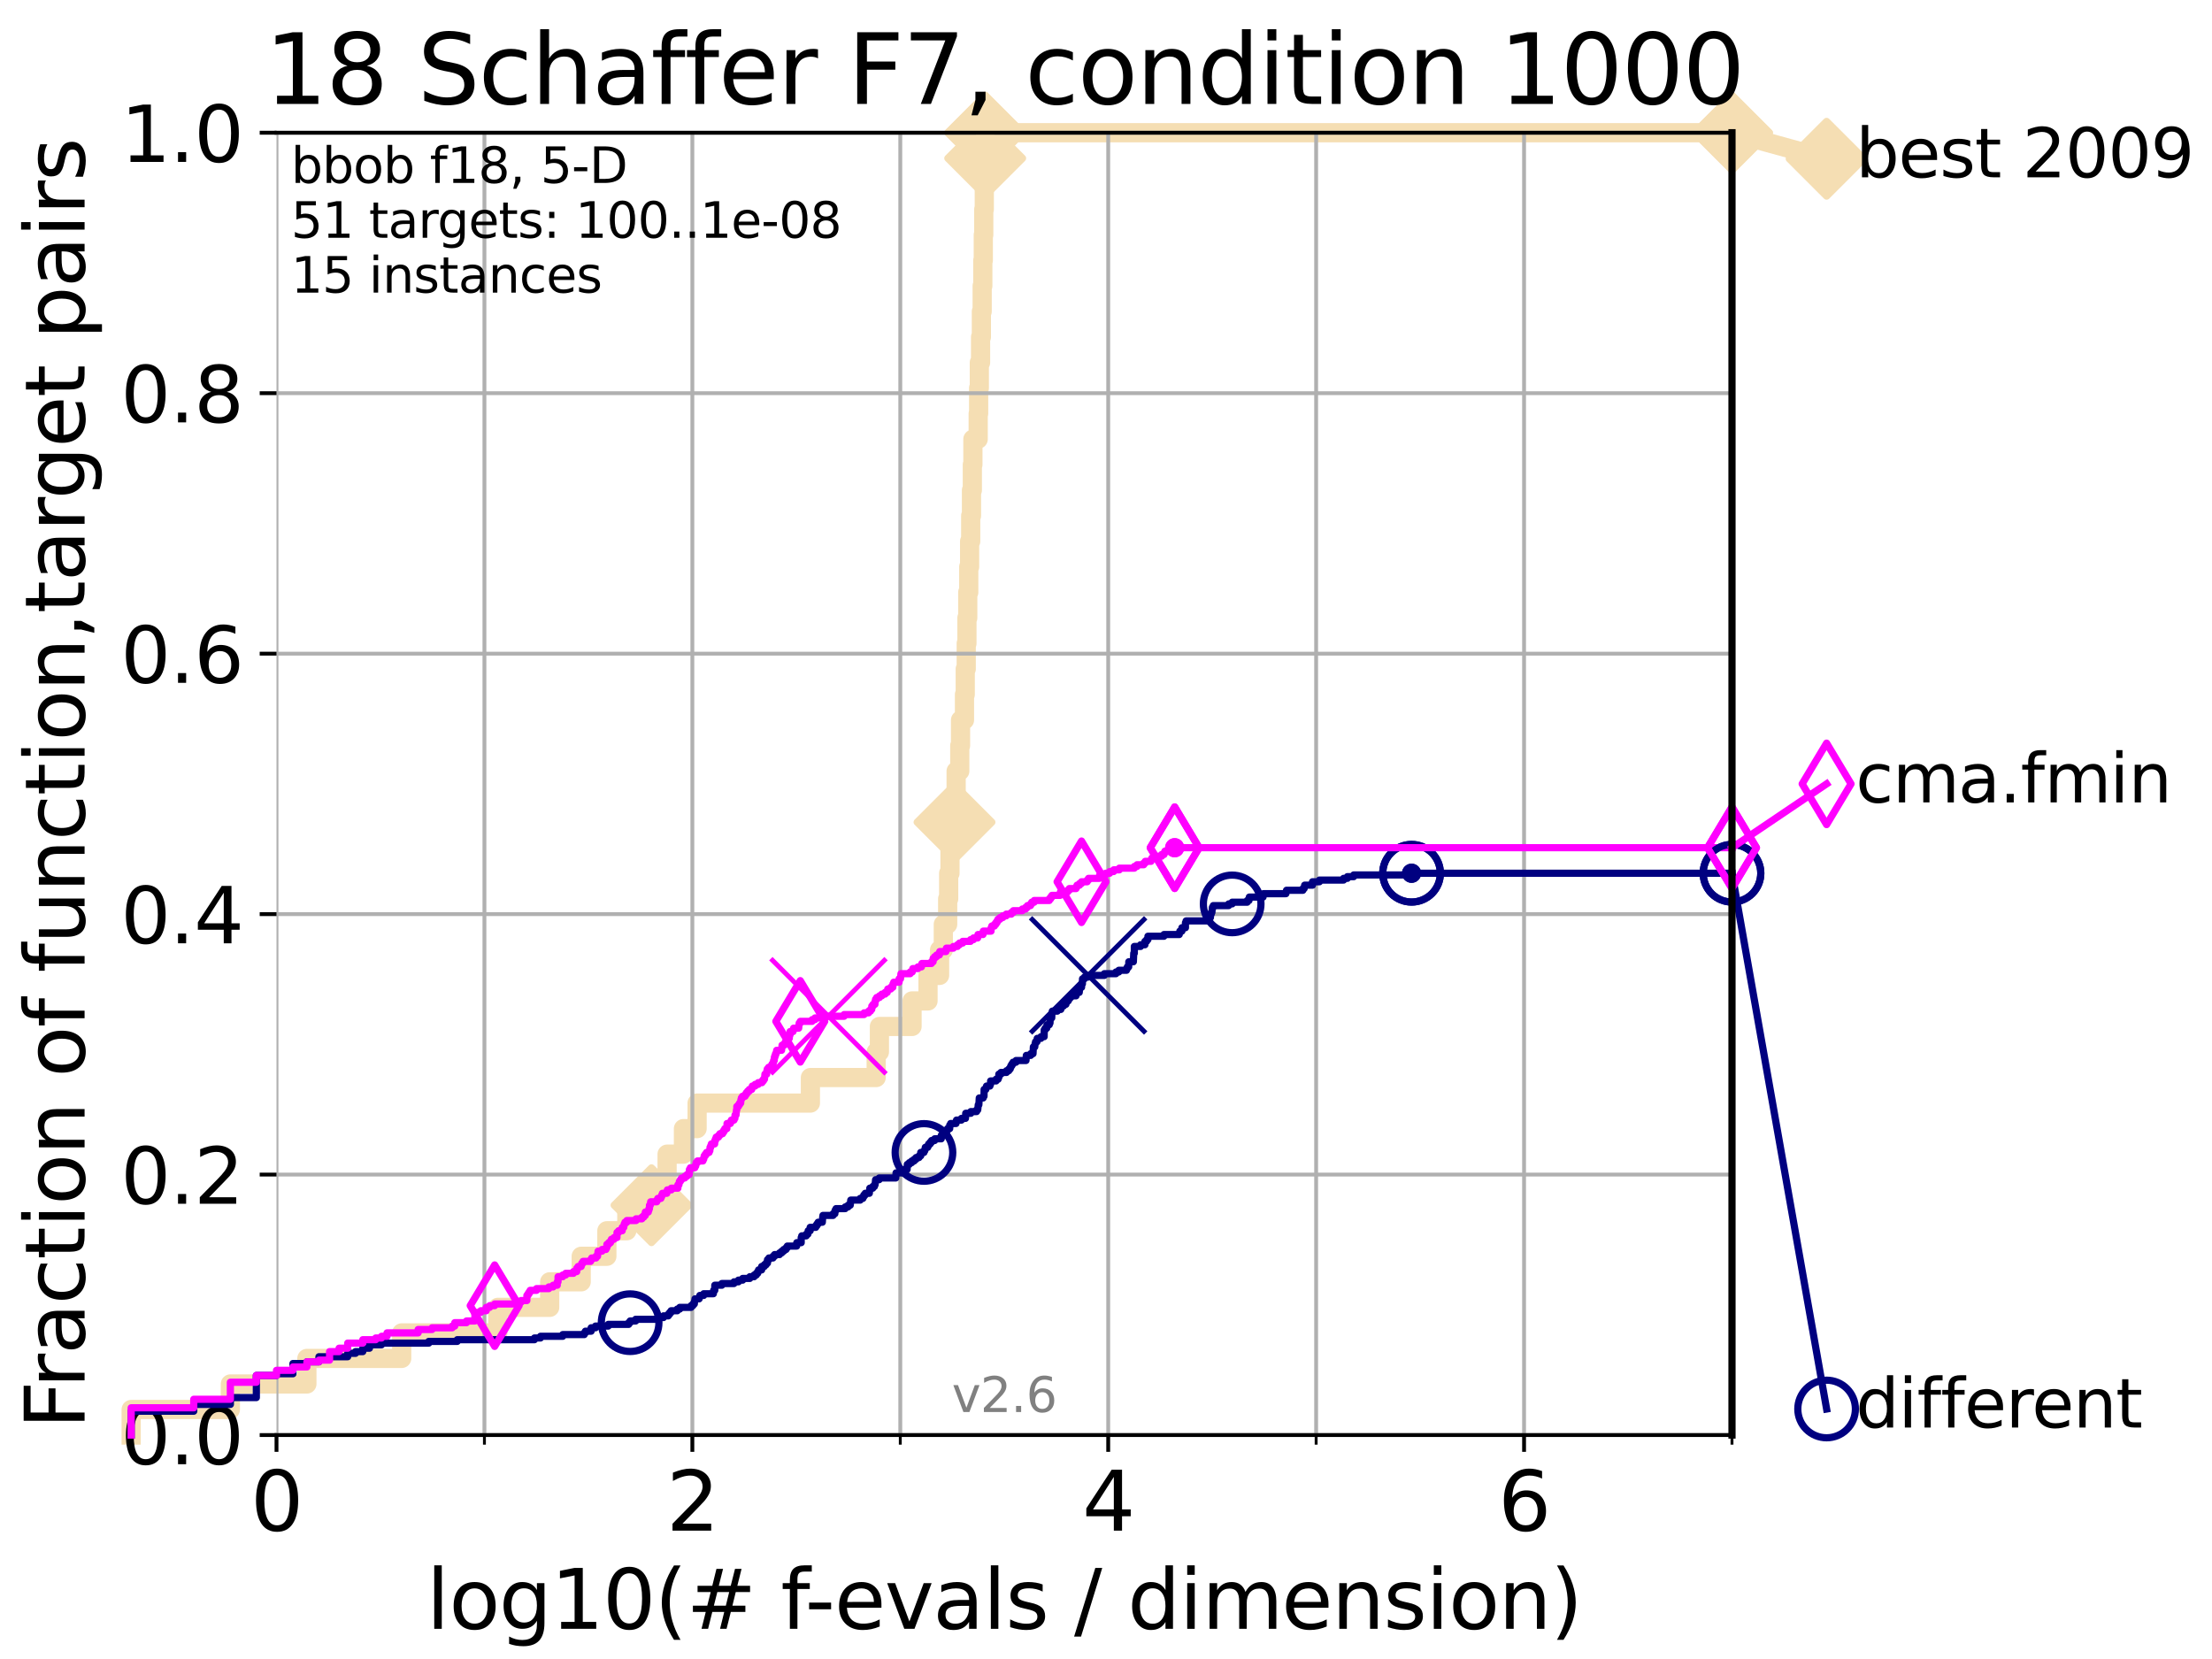 <?xml version="1.0" encoding="utf-8" standalone="no"?>
<!DOCTYPE svg PUBLIC "-//W3C//DTD SVG 1.1//EN"
  "http://www.w3.org/Graphics/SVG/1.1/DTD/svg11.dtd">
<svg height="345.6pt" version="1.1" viewBox="0 0 460.8 345.6" width="460.8pt" xmlns="http://www.w3.org/2000/svg" xmlns:xlink="http://www.w3.org/1999/xlink">
 <defs>
  <style type="text/css">*{stroke-linecap:butt;stroke-linejoin:round;}</style>
 </defs>
 <g id="figure_1">
  <g id="patch_1">
   <path d="M 0 345.6 
L 460.8 345.6 
L 460.8 0 
L 0 0 
z
" style="fill:#ffffff;"/>
  </g>
  <g id="axes_1">
   <g id="patch_2">
    <path d="M 57.6 298.944 
L 360.806 298.944 
L 360.806 27.648 
L 57.6 27.648 
z
" style="fill:#ffffff;"/>
   </g>
   <g id="line2d_1">
    <path d="M 27.324 298.944 
L 27.324 293.624 
L 47.991 293.624 
L 47.991 288.305 
L 63.93 288.305 
L 63.93 282.985 
L 83.678 282.985 
L 83.678 277.666 
L 103.707 277.666 
L 103.707 272.346 
L 114.51 272.346 
L 114.51 267.027 
L 121.073 267.027 
L 121.073 261.707 
L 126.421 261.707 
L 126.421 256.388 
L 130.579 256.388 
L 130.579 251.068 
L 135.717 251.068 
L 135.717 245.749 
L 138.969 245.749 
L 138.969 240.429 
L 142.373 240.429 
L 142.373 235.11 
L 145.22 235.11 
L 145.22 229.79 
L 168.822 229.79 
L 168.822 224.471 
L 182.526 224.471 
L 182.526 219.151 
L 183.197 219.151 
L 183.197 213.832 
L 189.997 213.832 
L 189.997 208.512 
L 193.324 208.512 
L 193.324 203.192 
L 195.732 203.192 
L 195.732 197.873 
L 196.507 197.873 
L 196.507 192.553 
L 197.419 192.553 
L 197.419 187.234 
L 197.627 187.234 
L 197.627 181.914 
L 197.9 181.914 
L 197.9 176.595 
L 198.051 176.595 
L 198.051 171.275 
L 198.84 171.275 
L 198.84 165.956 
L 199.179 165.956 
L 199.179 160.636 
L 199.938 160.636 
L 199.938 155.317 
L 200.097 155.317 
L 200.097 149.997 
L 200.919 149.997 
L 200.919 144.678 
L 201.077 144.678 
L 201.077 139.358 
L 201.283 139.358 
L 201.283 134.039 
L 201.429 134.039 
L 201.429 128.719 
L 201.599 128.719 
L 201.599 123.4 
L 201.808 123.4 
L 201.808 118.08 
L 201.989 118.08 
L 201.989 112.76 
L 202.215 112.76 
L 202.215 107.441 
L 202.376 107.441 
L 202.376 102.121 
L 202.555 102.121 
L 202.555 96.802 
L 202.671 96.802 
L 202.671 91.482 
L 203.776 91.482 
L 203.776 86.163 
L 203.867 86.163 
L 203.867 80.843 
L 204.013 80.843 
L 204.013 75.524 
L 204.271 75.524 
L 204.271 70.204 
L 204.438 70.204 
L 204.438 64.885 
L 204.603 64.885 
L 204.603 59.565 
L 204.736 59.565 
L 204.736 54.246 
L 204.838 54.246 
L 204.838 48.926 
L 204.935 48.926 
L 204.935 43.607 
L 205.044 43.607 
L 205.044 38.287 
L 205.136 38.287 
L 205.136 32.968 
L 205.233 32.968 
L 205.233 27.648 
L 360.806 27.648 
" style="fill:none;stroke:#f5deb3;stroke-linecap:square;stroke-width:4;"/>
   </g>
   <g id="line2d_2">
    <defs>
     <path d="M -0 7.778 
L 7.778 0 
L 0 -7.778 
L -7.778 -0 
z
" id="m8210e81fd3" style="stroke:#f5deb3;stroke-linejoin:miter;stroke-width:1.5;"/>
    </defs>
    <g>
     <use style="fill:#f5deb3;stroke:#f5deb3;stroke-linejoin:miter;stroke-width:1.5;" x="135.717" xlink:href="#m8210e81fd3" y="251.068"/>
     <use style="fill:#f5deb3;stroke:#f5deb3;stroke-linejoin:miter;stroke-width:1.5;" x="198.84" xlink:href="#m8210e81fd3" y="171.275"/>
     <use style="fill:#f5deb3;stroke:#f5deb3;stroke-linejoin:miter;stroke-width:1.5;" x="205.233" xlink:href="#m8210e81fd3" y="32.968"/>
     <use style="fill:#f5deb3;stroke:#f5deb3;stroke-linejoin:miter;stroke-width:1.5;" x="205.233" xlink:href="#m8210e81fd3" y="27.648"/>
     <use style="fill:#f5deb3;stroke:#f5deb3;stroke-linejoin:miter;stroke-width:1.5;" x="205.233" xlink:href="#m8210e81fd3" y="27.648"/>
     <use style="fill:#f5deb3;stroke:#f5deb3;stroke-linejoin:miter;stroke-width:1.5;" x="360.806" xlink:href="#m8210e81fd3" y="27.648"/>
    </g>
   </g>
   <g id="line2d_3">
    <path style="fill:none;stroke:#f5deb3;stroke-linecap:square;stroke-width:4;"/>
    <g/>
   </g>
   <g id="line2d_4">
    <path d="M 360.806 27.648 
L 380.515 33.074 
" style="fill:none;stroke:#f5deb3;stroke-linecap:square;stroke-width:4;"/>
    <g>
     <use style="fill:#f5deb3;stroke:#f5deb3;stroke-linejoin:miter;stroke-width:1.5;" x="360.806" xlink:href="#m8210e81fd3" y="27.648"/>
     <use style="fill:#f5deb3;stroke:#f5deb3;stroke-linejoin:miter;stroke-width:1.5;" x="380.515" xlink:href="#m8210e81fd3" y="33.074"/>
    </g>
   </g>
   <g id="matplotlib.axis_1">
    <g id="xtick_1">
     <g id="line2d_5">
      <path clip-path="url(#p8a92fff905)" d="M 57.6 298.944 
L 57.6 27.648 
" style="fill:none;stroke:#b0b0b0;stroke-linecap:square;stroke-width:0.8;"/>
     </g>
     <g id="line2d_6">
      <defs>
       <path d="M 0 0 
L 0 3.5 
" id="me59a813650" style="stroke:#000000;stroke-width:0.8;"/>
      </defs>
      <g>
       <use style="stroke:#000000;stroke-width:0.8;" x="57.6" xlink:href="#me59a813650" y="298.944"/>
      </g>
     </g>
     <g id="text_1">
      <!-- 0 -->
      <g transform="translate(52.192 318.861)scale(0.17 -0.17)">
       <defs>
        <path d="M 2034 4250 
Q 1547 4250 1301 3770 
Q 1056 3291 1056 2328 
Q 1056 1369 1301 889 
Q 1547 409 2034 409 
Q 2525 409 2770 889 
Q 3016 1369 3016 2328 
Q 3016 3291 2770 3770 
Q 2525 4250 2034 4250 
z
M 2034 4750 
Q 2819 4750 3233 4129 
Q 3647 3509 3647 2328 
Q 3647 1150 3233 529 
Q 2819 -91 2034 -91 
Q 1250 -91 836 529 
Q 422 1150 422 2328 
Q 422 3509 836 4129 
Q 1250 4750 2034 4750 
z
" id="DejaVuSans-30" transform="scale(0.016)"/>
       </defs>
       <use xlink:href="#DejaVuSans-30"/>
      </g>
     </g>
    </g>
    <g id="xtick_2">
     <g id="line2d_7">
      <path clip-path="url(#p8a92fff905)" d="M 144.23 298.944 
L 144.23 27.648 
" style="fill:none;stroke:#b0b0b0;stroke-linecap:square;stroke-width:0.8;"/>
     </g>
     <g id="line2d_8">
      <g>
       <use style="stroke:#000000;stroke-width:0.8;" x="144.23" xlink:href="#me59a813650" y="298.944"/>
      </g>
     </g>
     <g id="text_2">
      <!-- 2 -->
      <g transform="translate(138.822 318.861)scale(0.17 -0.17)">
       <defs>
        <path d="M 1228 531 
L 3431 531 
L 3431 0 
L 469 0 
L 469 531 
Q 828 903 1448 1529 
Q 2069 2156 2228 2338 
Q 2531 2678 2651 2914 
Q 2772 3150 2772 3378 
Q 2772 3750 2511 3984 
Q 2250 4219 1831 4219 
Q 1534 4219 1204 4116 
Q 875 4013 500 3803 
L 500 4441 
Q 881 4594 1212 4672 
Q 1544 4750 1819 4750 
Q 2544 4750 2975 4387 
Q 3406 4025 3406 3419 
Q 3406 3131 3298 2873 
Q 3191 2616 2906 2266 
Q 2828 2175 2409 1742 
Q 1991 1309 1228 531 
z
" id="DejaVuSans-32" transform="scale(0.016)"/>
       </defs>
       <use xlink:href="#DejaVuSans-32"/>
      </g>
     </g>
    </g>
    <g id="xtick_3">
     <g id="line2d_9">
      <path clip-path="url(#p8a92fff905)" d="M 230.861 298.944 
L 230.861 27.648 
" style="fill:none;stroke:#b0b0b0;stroke-linecap:square;stroke-width:0.8;"/>
     </g>
     <g id="line2d_10">
      <g>
       <use style="stroke:#000000;stroke-width:0.8;" x="230.861" xlink:href="#me59a813650" y="298.944"/>
      </g>
     </g>
     <g id="text_3">
      <!-- 4 -->
      <g transform="translate(225.453 318.861)scale(0.17 -0.17)">
       <defs>
        <path d="M 2419 4116 
L 825 1625 
L 2419 1625 
L 2419 4116 
z
M 2253 4666 
L 3047 4666 
L 3047 1625 
L 3713 1625 
L 3713 1100 
L 3047 1100 
L 3047 0 
L 2419 0 
L 2419 1100 
L 313 1100 
L 313 1709 
L 2253 4666 
z
" id="DejaVuSans-34" transform="scale(0.016)"/>
       </defs>
       <use xlink:href="#DejaVuSans-34"/>
      </g>
     </g>
    </g>
    <g id="xtick_4">
     <g id="line2d_11">
      <path clip-path="url(#p8a92fff905)" d="M 317.491 298.944 
L 317.491 27.648 
" style="fill:none;stroke:#b0b0b0;stroke-linecap:square;stroke-width:0.8;"/>
     </g>
     <g id="line2d_12">
      <g>
       <use style="stroke:#000000;stroke-width:0.8;" x="317.491" xlink:href="#me59a813650" y="298.944"/>
      </g>
     </g>
     <g id="text_4">
      <!-- 6 -->
      <g transform="translate(312.083 318.861)scale(0.17 -0.17)">
       <defs>
        <path d="M 2113 2584 
Q 1688 2584 1439 2293 
Q 1191 2003 1191 1497 
Q 1191 994 1439 701 
Q 1688 409 2113 409 
Q 2538 409 2786 701 
Q 3034 994 3034 1497 
Q 3034 2003 2786 2293 
Q 2538 2584 2113 2584 
z
M 3366 4563 
L 3366 3988 
Q 3128 4100 2886 4159 
Q 2644 4219 2406 4219 
Q 1781 4219 1451 3797 
Q 1122 3375 1075 2522 
Q 1259 2794 1537 2939 
Q 1816 3084 2150 3084 
Q 2853 3084 3261 2657 
Q 3669 2231 3669 1497 
Q 3669 778 3244 343 
Q 2819 -91 2113 -91 
Q 1303 -91 875 529 
Q 447 1150 447 2328 
Q 447 3434 972 4092 
Q 1497 4750 2381 4750 
Q 2619 4750 2861 4703 
Q 3103 4656 3366 4563 
z
" id="DejaVuSans-36" transform="scale(0.016)"/>
       </defs>
       <use xlink:href="#DejaVuSans-36"/>
      </g>
     </g>
    </g>
    <g id="xtick_5">
     <g id="line2d_13">
      <path clip-path="url(#p8a92fff905)" d="M 100.915 298.944 
L 100.915 27.648 
" style="fill:none;stroke:#b0b0b0;stroke-linecap:square;stroke-width:0.8;"/>
     </g>
     <g id="line2d_14">
      <defs>
       <path d="M 0 0 
L 0 2 
" id="m5f5396562b" style="stroke:#000000;stroke-width:0.6;"/>
      </defs>
      <g>
       <use style="stroke:#000000;stroke-width:0.6;" x="100.915" xlink:href="#m5f5396562b" y="298.944"/>
      </g>
     </g>
    </g>
    <g id="xtick_6">
     <g id="line2d_15">
      <path clip-path="url(#p8a92fff905)" d="M 187.546 298.944 
L 187.546 27.648 
" style="fill:none;stroke:#b0b0b0;stroke-linecap:square;stroke-width:0.8;"/>
     </g>
     <g id="line2d_16">
      <g>
       <use style="stroke:#000000;stroke-width:0.6;" x="187.546" xlink:href="#m5f5396562b" y="298.944"/>
      </g>
     </g>
    </g>
    <g id="xtick_7">
     <g id="line2d_17">
      <path clip-path="url(#p8a92fff905)" d="M 274.176 298.944 
L 274.176 27.648 
" style="fill:none;stroke:#b0b0b0;stroke-linecap:square;stroke-width:0.8;"/>
     </g>
     <g id="line2d_18">
      <g>
       <use style="stroke:#000000;stroke-width:0.6;" x="274.176" xlink:href="#m5f5396562b" y="298.944"/>
      </g>
     </g>
    </g>
    <g id="xtick_8">
     <g id="line2d_19">
      <path clip-path="url(#p8a92fff905)" d="M 360.806 298.944 
L 360.806 27.648 
" style="fill:none;stroke:#b0b0b0;stroke-linecap:square;stroke-width:0.8;"/>
     </g>
     <g id="line2d_20">
      <g>
       <use style="stroke:#000000;stroke-width:0.6;" x="360.806" xlink:href="#m5f5396562b" y="298.944"/>
      </g>
     </g>
    </g>
    <g id="text_5">
     <!-- log10(# f-evals / dimension) -->
     <g transform="translate(88.823 339.314)scale(0.17 -0.17)">
      <defs>
       <path d="M 603 4863 
L 1178 4863 
L 1178 0 
L 603 0 
L 603 4863 
z
" id="DejaVuSans-6c" transform="scale(0.016)"/>
       <path d="M 1959 3097 
Q 1497 3097 1228 2736 
Q 959 2375 959 1747 
Q 959 1119 1226 758 
Q 1494 397 1959 397 
Q 2419 397 2687 759 
Q 2956 1122 2956 1747 
Q 2956 2369 2687 2733 
Q 2419 3097 1959 3097 
z
M 1959 3584 
Q 2709 3584 3137 3096 
Q 3566 2609 3566 1747 
Q 3566 888 3137 398 
Q 2709 -91 1959 -91 
Q 1206 -91 779 398 
Q 353 888 353 1747 
Q 353 2609 779 3096 
Q 1206 3584 1959 3584 
z
" id="DejaVuSans-6f" transform="scale(0.016)"/>
       <path d="M 2906 1791 
Q 2906 2416 2648 2759 
Q 2391 3103 1925 3103 
Q 1463 3103 1205 2759 
Q 947 2416 947 1791 
Q 947 1169 1205 825 
Q 1463 481 1925 481 
Q 2391 481 2648 825 
Q 2906 1169 2906 1791 
z
M 3481 434 
Q 3481 -459 3084 -895 
Q 2688 -1331 1869 -1331 
Q 1566 -1331 1297 -1286 
Q 1028 -1241 775 -1147 
L 775 -588 
Q 1028 -725 1275 -790 
Q 1522 -856 1778 -856 
Q 2344 -856 2625 -561 
Q 2906 -266 2906 331 
L 2906 616 
Q 2728 306 2450 153 
Q 2172 0 1784 0 
Q 1141 0 747 490 
Q 353 981 353 1791 
Q 353 2603 747 3093 
Q 1141 3584 1784 3584 
Q 2172 3584 2450 3431 
Q 2728 3278 2906 2969 
L 2906 3500 
L 3481 3500 
L 3481 434 
z
" id="DejaVuSans-67" transform="scale(0.016)"/>
       <path d="M 794 531 
L 1825 531 
L 1825 4091 
L 703 3866 
L 703 4441 
L 1819 4666 
L 2450 4666 
L 2450 531 
L 3481 531 
L 3481 0 
L 794 0 
L 794 531 
z
" id="DejaVuSans-31" transform="scale(0.016)"/>
       <path d="M 1984 4856 
Q 1566 4138 1362 3434 
Q 1159 2731 1159 2009 
Q 1159 1288 1364 580 
Q 1569 -128 1984 -844 
L 1484 -844 
Q 1016 -109 783 600 
Q 550 1309 550 2009 
Q 550 2706 781 3412 
Q 1013 4119 1484 4856 
L 1984 4856 
z
" id="DejaVuSans-28" transform="scale(0.016)"/>
       <path d="M 3272 2816 
L 2363 2816 
L 2100 1772 
L 3016 1772 
L 3272 2816 
z
M 2803 4594 
L 2478 3297 
L 3391 3297 
L 3719 4594 
L 4219 4594 
L 3897 3297 
L 4872 3297 
L 4872 2816 
L 3775 2816 
L 3519 1772 
L 4513 1772 
L 4513 1294 
L 3397 1294 
L 3072 0 
L 2572 0 
L 2894 1294 
L 1978 1294 
L 1656 0 
L 1153 0 
L 1478 1294 
L 494 1294 
L 494 1772 
L 1594 1772 
L 1856 2816 
L 850 2816 
L 850 3297 
L 1978 3297 
L 2297 4594 
L 2803 4594 
z
" id="DejaVuSans-23" transform="scale(0.016)"/>
       <path id="DejaVuSans-20" transform="scale(0.016)"/>
       <path d="M 2375 4863 
L 2375 4384 
L 1825 4384 
Q 1516 4384 1395 4259 
Q 1275 4134 1275 3809 
L 1275 3500 
L 2222 3500 
L 2222 3053 
L 1275 3053 
L 1275 0 
L 697 0 
L 697 3053 
L 147 3053 
L 147 3500 
L 697 3500 
L 697 3744 
Q 697 4328 969 4595 
Q 1241 4863 1831 4863 
L 2375 4863 
z
" id="DejaVuSans-66" transform="scale(0.016)"/>
       <path d="M 313 2009 
L 1997 2009 
L 1997 1497 
L 313 1497 
L 313 2009 
z
" id="DejaVuSans-2d" transform="scale(0.016)"/>
       <path d="M 3597 1894 
L 3597 1613 
L 953 1613 
Q 991 1019 1311 708 
Q 1631 397 2203 397 
Q 2534 397 2845 478 
Q 3156 559 3463 722 
L 3463 178 
Q 3153 47 2828 -22 
Q 2503 -91 2169 -91 
Q 1331 -91 842 396 
Q 353 884 353 1716 
Q 353 2575 817 3079 
Q 1281 3584 2069 3584 
Q 2775 3584 3186 3129 
Q 3597 2675 3597 1894 
z
M 3022 2063 
Q 3016 2534 2758 2815 
Q 2500 3097 2075 3097 
Q 1594 3097 1305 2825 
Q 1016 2553 972 2059 
L 3022 2063 
z
" id="DejaVuSans-65" transform="scale(0.016)"/>
       <path d="M 191 3500 
L 800 3500 
L 1894 563 
L 2988 3500 
L 3597 3500 
L 2284 0 
L 1503 0 
L 191 3500 
z
" id="DejaVuSans-76" transform="scale(0.016)"/>
       <path d="M 2194 1759 
Q 1497 1759 1228 1600 
Q 959 1441 959 1056 
Q 959 750 1161 570 
Q 1363 391 1709 391 
Q 2188 391 2477 730 
Q 2766 1069 2766 1631 
L 2766 1759 
L 2194 1759 
z
M 3341 1997 
L 3341 0 
L 2766 0 
L 2766 531 
Q 2569 213 2275 61 
Q 1981 -91 1556 -91 
Q 1019 -91 701 211 
Q 384 513 384 1019 
Q 384 1609 779 1909 
Q 1175 2209 1959 2209 
L 2766 2209 
L 2766 2266 
Q 2766 2663 2505 2880 
Q 2244 3097 1772 3097 
Q 1472 3097 1187 3025 
Q 903 2953 641 2809 
L 641 3341 
Q 956 3463 1253 3523 
Q 1550 3584 1831 3584 
Q 2591 3584 2966 3190 
Q 3341 2797 3341 1997 
z
" id="DejaVuSans-61" transform="scale(0.016)"/>
       <path d="M 2834 3397 
L 2834 2853 
Q 2591 2978 2328 3040 
Q 2066 3103 1784 3103 
Q 1356 3103 1142 2972 
Q 928 2841 928 2578 
Q 928 2378 1081 2264 
Q 1234 2150 1697 2047 
L 1894 2003 
Q 2506 1872 2764 1633 
Q 3022 1394 3022 966 
Q 3022 478 2636 193 
Q 2250 -91 1575 -91 
Q 1294 -91 989 -36 
Q 684 19 347 128 
L 347 722 
Q 666 556 975 473 
Q 1284 391 1588 391 
Q 1994 391 2212 530 
Q 2431 669 2431 922 
Q 2431 1156 2273 1281 
Q 2116 1406 1581 1522 
L 1381 1569 
Q 847 1681 609 1914 
Q 372 2147 372 2553 
Q 372 3047 722 3315 
Q 1072 3584 1716 3584 
Q 2034 3584 2315 3537 
Q 2597 3491 2834 3397 
z
" id="DejaVuSans-73" transform="scale(0.016)"/>
       <path d="M 1625 4666 
L 2156 4666 
L 531 -594 
L 0 -594 
L 1625 4666 
z
" id="DejaVuSans-2f" transform="scale(0.016)"/>
       <path d="M 2906 2969 
L 2906 4863 
L 3481 4863 
L 3481 0 
L 2906 0 
L 2906 525 
Q 2725 213 2448 61 
Q 2172 -91 1784 -91 
Q 1150 -91 751 415 
Q 353 922 353 1747 
Q 353 2572 751 3078 
Q 1150 3584 1784 3584 
Q 2172 3584 2448 3432 
Q 2725 3281 2906 2969 
z
M 947 1747 
Q 947 1113 1208 752 
Q 1469 391 1925 391 
Q 2381 391 2643 752 
Q 2906 1113 2906 1747 
Q 2906 2381 2643 2742 
Q 2381 3103 1925 3103 
Q 1469 3103 1208 2742 
Q 947 2381 947 1747 
z
" id="DejaVuSans-64" transform="scale(0.016)"/>
       <path d="M 603 3500 
L 1178 3500 
L 1178 0 
L 603 0 
L 603 3500 
z
M 603 4863 
L 1178 4863 
L 1178 4134 
L 603 4134 
L 603 4863 
z
" id="DejaVuSans-69" transform="scale(0.016)"/>
       <path d="M 3328 2828 
Q 3544 3216 3844 3400 
Q 4144 3584 4550 3584 
Q 5097 3584 5394 3201 
Q 5691 2819 5691 2113 
L 5691 0 
L 5113 0 
L 5113 2094 
Q 5113 2597 4934 2840 
Q 4756 3084 4391 3084 
Q 3944 3084 3684 2787 
Q 3425 2491 3425 1978 
L 3425 0 
L 2847 0 
L 2847 2094 
Q 2847 2600 2669 2842 
Q 2491 3084 2119 3084 
Q 1678 3084 1418 2786 
Q 1159 2488 1159 1978 
L 1159 0 
L 581 0 
L 581 3500 
L 1159 3500 
L 1159 2956 
Q 1356 3278 1631 3431 
Q 1906 3584 2284 3584 
Q 2666 3584 2933 3390 
Q 3200 3197 3328 2828 
z
" id="DejaVuSans-6d" transform="scale(0.016)"/>
       <path d="M 3513 2113 
L 3513 0 
L 2938 0 
L 2938 2094 
Q 2938 2591 2744 2837 
Q 2550 3084 2163 3084 
Q 1697 3084 1428 2787 
Q 1159 2491 1159 1978 
L 1159 0 
L 581 0 
L 581 3500 
L 1159 3500 
L 1159 2956 
Q 1366 3272 1645 3428 
Q 1925 3584 2291 3584 
Q 2894 3584 3203 3211 
Q 3513 2838 3513 2113 
z
" id="DejaVuSans-6e" transform="scale(0.016)"/>
       <path d="M 513 4856 
L 1013 4856 
Q 1481 4119 1714 3412 
Q 1947 2706 1947 2009 
Q 1947 1309 1714 600 
Q 1481 -109 1013 -844 
L 513 -844 
Q 928 -128 1133 580 
Q 1338 1288 1338 2009 
Q 1338 2731 1133 3434 
Q 928 4138 513 4856 
z
" id="DejaVuSans-29" transform="scale(0.016)"/>
      </defs>
      <use xlink:href="#DejaVuSans-6c"/>
      <use x="27.783" xlink:href="#DejaVuSans-6f"/>
      <use x="88.965" xlink:href="#DejaVuSans-67"/>
      <use x="152.441" xlink:href="#DejaVuSans-31"/>
      <use x="216.064" xlink:href="#DejaVuSans-30"/>
      <use x="279.688" xlink:href="#DejaVuSans-28"/>
      <use x="318.701" xlink:href="#DejaVuSans-23"/>
      <use x="402.49" xlink:href="#DejaVuSans-20"/>
      <use x="434.277" xlink:href="#DejaVuSans-66"/>
      <use x="463.982" xlink:href="#DejaVuSans-2d"/>
      <use x="500.066" xlink:href="#DejaVuSans-65"/>
      <use x="561.59" xlink:href="#DejaVuSans-76"/>
      <use x="620.77" xlink:href="#DejaVuSans-61"/>
      <use x="682.049" xlink:href="#DejaVuSans-6c"/>
      <use x="709.832" xlink:href="#DejaVuSans-73"/>
      <use x="761.932" xlink:href="#DejaVuSans-20"/>
      <use x="793.719" xlink:href="#DejaVuSans-2f"/>
      <use x="827.41" xlink:href="#DejaVuSans-20"/>
      <use x="859.197" xlink:href="#DejaVuSans-64"/>
      <use x="922.674" xlink:href="#DejaVuSans-69"/>
      <use x="950.457" xlink:href="#DejaVuSans-6d"/>
      <use x="1047.869" xlink:href="#DejaVuSans-65"/>
      <use x="1109.393" xlink:href="#DejaVuSans-6e"/>
      <use x="1172.771" xlink:href="#DejaVuSans-73"/>
      <use x="1224.871" xlink:href="#DejaVuSans-69"/>
      <use x="1252.654" xlink:href="#DejaVuSans-6f"/>
      <use x="1313.836" xlink:href="#DejaVuSans-6e"/>
      <use x="1377.215" xlink:href="#DejaVuSans-29"/>
     </g>
    </g>
   </g>
   <g id="matplotlib.axis_2">
    <g id="ytick_1">
     <g id="line2d_21">
      <path clip-path="url(#p8a92fff905)" d="M 57.6 298.944 
L 360.806 298.944 
" style="fill:none;stroke:#b0b0b0;stroke-linecap:square;stroke-width:0.8;"/>
     </g>
     <g id="line2d_22">
      <defs>
       <path d="M 0 0 
L -3.5 0 
" id="m693b8a81f9" style="stroke:#000000;stroke-width:0.8;"/>
      </defs>
      <g>
       <use style="stroke:#000000;stroke-width:0.8;" x="57.6" xlink:href="#m693b8a81f9" y="298.944"/>
      </g>
     </g>
     <g id="text_6">
      <!-- 0.0 -->
      <g transform="translate(25.155 305.023)scale(0.16 -0.16)">
       <defs>
        <path d="M 684 794 
L 1344 794 
L 1344 0 
L 684 0 
L 684 794 
z
" id="DejaVuSans-2e" transform="scale(0.016)"/>
       </defs>
       <use xlink:href="#DejaVuSans-30"/>
       <use x="63.623" xlink:href="#DejaVuSans-2e"/>
       <use x="95.41" xlink:href="#DejaVuSans-30"/>
      </g>
     </g>
    </g>
    <g id="ytick_2">
     <g id="line2d_23">
      <path clip-path="url(#p8a92fff905)" d="M 57.6 244.685 
L 360.806 244.685 
" style="fill:none;stroke:#b0b0b0;stroke-linecap:square;stroke-width:0.8;"/>
     </g>
     <g id="line2d_24">
      <g>
       <use style="stroke:#000000;stroke-width:0.8;" x="57.6" xlink:href="#m693b8a81f9" y="244.685"/>
      </g>
     </g>
     <g id="text_7">
      <!-- 0.2 -->
      <g transform="translate(25.155 250.764)scale(0.16 -0.16)">
       <use xlink:href="#DejaVuSans-30"/>
       <use x="63.623" xlink:href="#DejaVuSans-2e"/>
       <use x="95.41" xlink:href="#DejaVuSans-32"/>
      </g>
     </g>
    </g>
    <g id="ytick_3">
     <g id="line2d_25">
      <path clip-path="url(#p8a92fff905)" d="M 57.6 190.426 
L 360.806 190.426 
" style="fill:none;stroke:#b0b0b0;stroke-linecap:square;stroke-width:0.8;"/>
     </g>
     <g id="line2d_26">
      <g>
       <use style="stroke:#000000;stroke-width:0.8;" x="57.6" xlink:href="#m693b8a81f9" y="190.426"/>
      </g>
     </g>
     <g id="text_8">
      <!-- 0.4 -->
      <g transform="translate(25.155 196.504)scale(0.16 -0.16)">
       <use xlink:href="#DejaVuSans-30"/>
       <use x="63.623" xlink:href="#DejaVuSans-2e"/>
       <use x="95.41" xlink:href="#DejaVuSans-34"/>
      </g>
     </g>
    </g>
    <g id="ytick_4">
     <g id="line2d_27">
      <path clip-path="url(#p8a92fff905)" d="M 57.6 136.166 
L 360.806 136.166 
" style="fill:none;stroke:#b0b0b0;stroke-linecap:square;stroke-width:0.8;"/>
     </g>
     <g id="line2d_28">
      <g>
       <use style="stroke:#000000;stroke-width:0.8;" x="57.6" xlink:href="#m693b8a81f9" y="136.166"/>
      </g>
     </g>
     <g id="text_9">
      <!-- 0.6 -->
      <g transform="translate(25.155 142.245)scale(0.16 -0.16)">
       <use xlink:href="#DejaVuSans-30"/>
       <use x="63.623" xlink:href="#DejaVuSans-2e"/>
       <use x="95.41" xlink:href="#DejaVuSans-36"/>
      </g>
     </g>
    </g>
    <g id="ytick_5">
     <g id="line2d_29">
      <path clip-path="url(#p8a92fff905)" d="M 57.6 81.907 
L 360.806 81.907 
" style="fill:none;stroke:#b0b0b0;stroke-linecap:square;stroke-width:0.8;"/>
     </g>
     <g id="line2d_30">
      <g>
       <use style="stroke:#000000;stroke-width:0.8;" x="57.6" xlink:href="#m693b8a81f9" y="81.907"/>
      </g>
     </g>
     <g id="text_10">
      <!-- 0.8 -->
      <g transform="translate(25.155 87.986)scale(0.16 -0.16)">
       <defs>
        <path d="M 2034 2216 
Q 1584 2216 1326 1975 
Q 1069 1734 1069 1313 
Q 1069 891 1326 650 
Q 1584 409 2034 409 
Q 2484 409 2743 651 
Q 3003 894 3003 1313 
Q 3003 1734 2745 1975 
Q 2488 2216 2034 2216 
z
M 1403 2484 
Q 997 2584 770 2862 
Q 544 3141 544 3541 
Q 544 4100 942 4425 
Q 1341 4750 2034 4750 
Q 2731 4750 3128 4425 
Q 3525 4100 3525 3541 
Q 3525 3141 3298 2862 
Q 3072 2584 2669 2484 
Q 3125 2378 3379 2068 
Q 3634 1759 3634 1313 
Q 3634 634 3220 271 
Q 2806 -91 2034 -91 
Q 1263 -91 848 271 
Q 434 634 434 1313 
Q 434 1759 690 2068 
Q 947 2378 1403 2484 
z
M 1172 3481 
Q 1172 3119 1398 2916 
Q 1625 2713 2034 2713 
Q 2441 2713 2670 2916 
Q 2900 3119 2900 3481 
Q 2900 3844 2670 4047 
Q 2441 4250 2034 4250 
Q 1625 4250 1398 4047 
Q 1172 3844 1172 3481 
z
" id="DejaVuSans-38" transform="scale(0.016)"/>
       </defs>
       <use xlink:href="#DejaVuSans-30"/>
       <use x="63.623" xlink:href="#DejaVuSans-2e"/>
       <use x="95.41" xlink:href="#DejaVuSans-38"/>
      </g>
     </g>
    </g>
    <g id="ytick_6">
     <g id="line2d_31">
      <path clip-path="url(#p8a92fff905)" d="M 57.6 27.648 
L 360.806 27.648 
" style="fill:none;stroke:#b0b0b0;stroke-linecap:square;stroke-width:0.8;"/>
     </g>
     <g id="line2d_32">
      <g>
       <use style="stroke:#000000;stroke-width:0.8;" x="57.6" xlink:href="#m693b8a81f9" y="27.648"/>
      </g>
     </g>
     <g id="text_11">
      <!-- 1.0 -->
      <g transform="translate(25.155 33.727)scale(0.16 -0.16)">
       <use xlink:href="#DejaVuSans-31"/>
       <use x="63.623" xlink:href="#DejaVuSans-2e"/>
       <use x="95.41" xlink:href="#DejaVuSans-30"/>
      </g>
     </g>
    </g>
    <g id="text_12">
     <!-- Fraction of function,target pairs -->
     <g transform="translate(17.62 297.681)rotate(-90)scale(0.17 -0.17)">
      <defs>
       <path d="M 628 4666 
L 3309 4666 
L 3309 4134 
L 1259 4134 
L 1259 2759 
L 3109 2759 
L 3109 2228 
L 1259 2228 
L 1259 0 
L 628 0 
L 628 4666 
z
" id="DejaVuSans-46" transform="scale(0.016)"/>
       <path d="M 2631 2963 
Q 2534 3019 2420 3045 
Q 2306 3072 2169 3072 
Q 1681 3072 1420 2755 
Q 1159 2438 1159 1844 
L 1159 0 
L 581 0 
L 581 3500 
L 1159 3500 
L 1159 2956 
Q 1341 3275 1631 3429 
Q 1922 3584 2338 3584 
Q 2397 3584 2469 3576 
Q 2541 3569 2628 3553 
L 2631 2963 
z
" id="DejaVuSans-72" transform="scale(0.016)"/>
       <path d="M 3122 3366 
L 3122 2828 
Q 2878 2963 2633 3030 
Q 2388 3097 2138 3097 
Q 1578 3097 1268 2742 
Q 959 2388 959 1747 
Q 959 1106 1268 751 
Q 1578 397 2138 397 
Q 2388 397 2633 464 
Q 2878 531 3122 666 
L 3122 134 
Q 2881 22 2623 -34 
Q 2366 -91 2075 -91 
Q 1284 -91 818 406 
Q 353 903 353 1747 
Q 353 2603 823 3093 
Q 1294 3584 2113 3584 
Q 2378 3584 2631 3529 
Q 2884 3475 3122 3366 
z
" id="DejaVuSans-63" transform="scale(0.016)"/>
       <path d="M 1172 4494 
L 1172 3500 
L 2356 3500 
L 2356 3053 
L 1172 3053 
L 1172 1153 
Q 1172 725 1289 603 
Q 1406 481 1766 481 
L 2356 481 
L 2356 0 
L 1766 0 
Q 1100 0 847 248 
Q 594 497 594 1153 
L 594 3053 
L 172 3053 
L 172 3500 
L 594 3500 
L 594 4494 
L 1172 4494 
z
" id="DejaVuSans-74" transform="scale(0.016)"/>
       <path d="M 544 1381 
L 544 3500 
L 1119 3500 
L 1119 1403 
Q 1119 906 1312 657 
Q 1506 409 1894 409 
Q 2359 409 2629 706 
Q 2900 1003 2900 1516 
L 2900 3500 
L 3475 3500 
L 3475 0 
L 2900 0 
L 2900 538 
Q 2691 219 2414 64 
Q 2138 -91 1772 -91 
Q 1169 -91 856 284 
Q 544 659 544 1381 
z
M 1991 3584 
L 1991 3584 
z
" id="DejaVuSans-75" transform="scale(0.016)"/>
       <path d="M 750 794 
L 1409 794 
L 1409 256 
L 897 -744 
L 494 -744 
L 750 256 
L 750 794 
z
" id="DejaVuSans-2c" transform="scale(0.016)"/>
       <path d="M 1159 525 
L 1159 -1331 
L 581 -1331 
L 581 3500 
L 1159 3500 
L 1159 2969 
Q 1341 3281 1617 3432 
Q 1894 3584 2278 3584 
Q 2916 3584 3314 3078 
Q 3713 2572 3713 1747 
Q 3713 922 3314 415 
Q 2916 -91 2278 -91 
Q 1894 -91 1617 61 
Q 1341 213 1159 525 
z
M 3116 1747 
Q 3116 2381 2855 2742 
Q 2594 3103 2138 3103 
Q 1681 3103 1420 2742 
Q 1159 2381 1159 1747 
Q 1159 1113 1420 752 
Q 1681 391 2138 391 
Q 2594 391 2855 752 
Q 3116 1113 3116 1747 
z
" id="DejaVuSans-70" transform="scale(0.016)"/>
      </defs>
      <use xlink:href="#DejaVuSans-46"/>
      <use x="50.27" xlink:href="#DejaVuSans-72"/>
      <use x="91.383" xlink:href="#DejaVuSans-61"/>
      <use x="152.662" xlink:href="#DejaVuSans-63"/>
      <use x="207.643" xlink:href="#DejaVuSans-74"/>
      <use x="246.852" xlink:href="#DejaVuSans-69"/>
      <use x="274.635" xlink:href="#DejaVuSans-6f"/>
      <use x="335.816" xlink:href="#DejaVuSans-6e"/>
      <use x="399.195" xlink:href="#DejaVuSans-20"/>
      <use x="430.982" xlink:href="#DejaVuSans-6f"/>
      <use x="492.164" xlink:href="#DejaVuSans-66"/>
      <use x="527.369" xlink:href="#DejaVuSans-20"/>
      <use x="559.156" xlink:href="#DejaVuSans-66"/>
      <use x="594.361" xlink:href="#DejaVuSans-75"/>
      <use x="657.74" xlink:href="#DejaVuSans-6e"/>
      <use x="721.119" xlink:href="#DejaVuSans-63"/>
      <use x="776.1" xlink:href="#DejaVuSans-74"/>
      <use x="815.309" xlink:href="#DejaVuSans-69"/>
      <use x="843.092" xlink:href="#DejaVuSans-6f"/>
      <use x="904.273" xlink:href="#DejaVuSans-6e"/>
      <use x="967.652" xlink:href="#DejaVuSans-2c"/>
      <use x="999.439" xlink:href="#DejaVuSans-74"/>
      <use x="1038.648" xlink:href="#DejaVuSans-61"/>
      <use x="1099.928" xlink:href="#DejaVuSans-72"/>
      <use x="1139.291" xlink:href="#DejaVuSans-67"/>
      <use x="1202.768" xlink:href="#DejaVuSans-65"/>
      <use x="1264.291" xlink:href="#DejaVuSans-74"/>
      <use x="1303.5" xlink:href="#DejaVuSans-20"/>
      <use x="1335.287" xlink:href="#DejaVuSans-70"/>
      <use x="1398.764" xlink:href="#DejaVuSans-61"/>
      <use x="1460.043" xlink:href="#DejaVuSans-69"/>
      <use x="1487.826" xlink:href="#DejaVuSans-72"/>
      <use x="1528.939" xlink:href="#DejaVuSans-73"/>
     </g>
    </g>
   </g>
   <g id="line2d_33">
    <defs>
     <path d="M 0 1.5 
C 0.398 1.5 0.779 1.342 1.061 1.061 
C 1.342 0.779 1.5 0.398 1.5 0 
C 1.5 -0.398 1.342 -0.779 1.061 -1.061 
C 0.779 -1.342 0.398 -1.5 0 -1.5 
C -0.398 -1.5 -0.779 -1.342 -1.061 -1.061 
C -1.342 -0.779 -1.5 -0.398 -1.5 0 
C -1.5 0.398 -1.342 0.779 -1.061 1.061 
C -0.779 1.342 -0.398 1.5 0 1.5 
z
" id="ma6952e2338" style="stroke:#f5deb3;"/>
    </defs>
    <g>
     <use style="fill:#f5deb3;stroke:#f5deb3;" x="205.233" xlink:href="#ma6952e2338" y="27.648"/>
     <use style="fill:#f5deb3;stroke:#f5deb3;" x="205.233" xlink:href="#ma6952e2338" y="27.648"/>
    </g>
   </g>
   <g id="line2d_34">
    <defs>
     <path d="M 0 1.5 
C 0.398 1.5 0.779 1.342 1.061 1.061 
C 1.342 0.779 1.5 0.398 1.5 0 
C 1.5 -0.398 1.342 -0.779 1.061 -1.061 
C 0.779 -1.342 0.398 -1.5 0 -1.5 
C -0.398 -1.5 -0.779 -1.342 -1.061 -1.061 
C -1.342 -0.779 -1.5 -0.398 -1.5 0 
C -1.5 0.398 -1.342 0.779 -1.061 1.061 
C -0.779 1.342 -0.398 1.5 0 1.5 
z
" id="mf3926a5365" style="stroke:#000080;"/>
    </defs>
    <g>
     <use style="fill:#000080;stroke:#000080;" x="294.053" xlink:href="#mf3926a5365" y="181.914"/>
     <use style="fill:#000080;stroke:#000080;" x="294.053" xlink:href="#mf3926a5365" y="181.914"/>
    </g>
   </g>
   <g id="line2d_35">
    <path d="M 27.324 298.944 
L 27.324 293.979 
L 40.363 293.979 
L 40.363 292.561 
L 47.991 292.561 
L 47.991 291.142 
L 53.402 291.142 
L 53.402 286.532 
L 57.6 286.532 
L 57.6 286.177 
L 61.03 286.177 
L 61.03 284.049 
L 63.93 284.049 
L 63.93 283.695 
L 66.441 283.695 
L 66.441 282.631 
L 72.432 282.631 
L 72.432 281.922 
L 74.069 281.922 
L 74.069 281.567 
L 75.575 281.567 
L 75.575 280.858 
L 76.969 280.858 
L 76.969 280.148 
L 79.481 280.148 
L 79.481 279.794 
L 89.324 279.794 
L 89.324 279.439 
L 95.251 279.439 
L 95.251 279.084 
L 111.335 279.084 
L 111.335 278.73 
L 112.589 278.73 
L 112.589 278.375 
L 117.227 278.375 
L 117.227 278.021 
L 121.707 278.021 
L 121.707 277.666 
L 121.954 277.666 
L 121.954 277.311 
L 123.145 277.311 
L 123.145 276.602 
L 124.047 276.602 
L 124.047 276.247 
L 126.709 276.247 
L 126.709 275.893 
L 130.964 275.893 
L 130.964 275.538 
L 131.266 275.538 
L 131.266 275.183 
L 132.429 275.183 
L 132.429 274.829 
L 137.031 274.829 
L 137.031 274.474 
L 138.207 274.474 
L 138.207 274.12 
L 139.216 274.12 
L 139.216 273.765 
L 139.508 273.765 
L 139.508 273.41 
L 139.796 273.41 
L 139.796 273.056 
L 141.084 273.056 
L 141.084 272.701 
L 141.611 272.701 
L 141.611 272.346 
L 143.965 272.346 
L 143.965 271.992 
L 144.343 271.992 
L 144.343 271.637 
L 144.64 271.637 
L 144.713 270.928 
L 144.786 270.928 
L 144.786 270.573 
L 145.643 270.573 
L 145.643 270.219 
L 145.782 270.219 
L 145.782 269.864 
L 146.596 269.864 
L 146.596 269.509 
L 148.608 269.509 
L 148.667 268.8 
L 148.904 268.8 
L 148.904 267.736 
L 150.371 267.736 
L 150.371 267.381 
L 152.907 267.381 
L 152.907 267.027 
L 153.832 267.027 
L 153.832 266.672 
L 154.715 266.672 
L 154.715 266.318 
L 156.205 266.318 
L 156.205 265.963 
L 157.1 265.963 
L 157.1 265.608 
L 157.55 265.608 
L 157.55 265.254 
L 157.844 265.254 
L 157.844 264.899 
L 158.025 264.899 
L 158.025 264.544 
L 158.665 264.544 
L 158.665 263.835 
L 159.216 263.835 
L 159.216 263.48 
L 159.585 263.48 
L 159.585 263.126 
L 159.882 263.126 
L 159.882 262.417 
L 160.175 262.417 
L 160.175 262.062 
L 161.026 262.062 
L 161.026 261.707 
L 161.362 261.707 
L 161.362 261.353 
L 162.392 261.353 
L 162.392 260.998 
L 162.845 260.998 
L 162.845 260.643 
L 163.26 260.643 
L 163.26 260.289 
L 163.746 260.289 
L 163.746 259.934 
L 164.011 259.934 
L 164.011 259.579 
L 165.958 259.579 
L 165.981 258.87 
L 166.905 258.87 
L 166.905 257.806 
L 167.018 257.806 
L 167.018 257.452 
L 167.957 257.452 
L 167.957 257.097 
L 168.295 257.097 
L 168.358 256.388 
L 168.771 256.388 
L 168.771 255.678 
L 169.938 255.678 
L 169.938 255.324 
L 170.186 255.324 
L 170.186 254.969 
L 170.431 254.969 
L 170.431 254.615 
L 171.307 254.615 
L 171.378 253.551 
L 171.431 253.551 
L 171.431 253.196 
L 173.542 253.196 
L 173.542 252.841 
L 173.918 252.841 
L 173.964 252.132 
L 174.165 252.132 
L 174.165 251.778 
L 176.072 251.778 
L 176.072 251.423 
L 176.672 251.423 
L 176.672 251.068 
L 177.122 251.068 
L 177.227 250.004 
L 179.191 250.004 
L 179.191 249.65 
L 179.758 249.65 
L 179.758 249.295 
L 179.95 249.295 
L 179.95 248.94 
L 180.241 248.94 
L 180.241 248.586 
L 181.098 248.586 
L 181.193 247.522 
L 181.815 247.522 
L 181.815 247.167 
L 182.159 247.167 
L 182.159 246.813 
L 182.299 246.813 
L 182.398 245.749 
L 183.145 245.749 
L 183.145 245.394 
L 186.6 245.394 
L 186.664 244.33 
L 188.287 244.33 
L 188.301 243.621 
L 188.969 243.621 
L 189.011 242.557 
L 189.424 242.557 
L 189.424 242.202 
L 189.928 242.202 
L 189.928 241.848 
L 190.444 241.848 
L 190.444 241.493 
L 190.84 241.493 
L 190.84 241.138 
L 191.455 241.138 
L 191.455 240.784 
L 191.8 240.784 
L 191.8 240.075 
L 192.478 240.075 
L 192.478 239.72 
L 192.657 239.72 
L 192.754 239.011 
L 193.266 239.011 
L 193.266 238.656 
L 193.454 238.656 
L 193.454 238.301 
L 193.781 238.301 
L 193.781 237.947 
L 194.06 237.947 
L 194.06 237.592 
L 194.708 237.592 
L 194.708 237.237 
L 196.077 237.237 
L 196.077 236.528 
L 196.591 236.528 
L 196.591 236.174 
L 196.73 236.174 
L 196.73 235.819 
L 197.163 235.819 
L 197.163 235.464 
L 197.392 235.464 
L 197.392 235.11 
L 197.841 235.11 
L 197.841 234.4 
L 198.041 234.4 
L 198.041 234.046 
L 199.157 234.046 
L 199.254 233.336 
L 200.283 233.336 
L 200.283 232.982 
L 201.124 232.982 
L 201.175 231.918 
L 202.242 231.918 
L 202.242 231.563 
L 203.44 231.563 
L 203.44 231.209 
L 203.681 231.209 
L 203.789 230.145 
L 203.916 230.145 
L 203.997 228.726 
L 204.811 228.726 
L 204.811 228.372 
L 204.99 228.372 
L 205.008 226.953 
L 205.365 226.953 
L 205.365 226.598 
L 205.51 226.598 
L 205.51 226.244 
L 206.22 226.244 
L 206.22 225.889 
L 206.354 225.889 
L 206.362 225.18 
L 207.498 225.18 
L 207.498 224.825 
L 207.93 224.825 
L 207.93 224.471 
L 208.067 224.471 
L 208.075 223.761 
L 208.524 223.761 
L 208.524 223.407 
L 209.673 223.407 
L 209.673 223.052 
L 210.154 223.052 
L 210.154 222.697 
L 210.441 222.697 
L 210.441 222.343 
L 210.586 222.343 
L 210.586 221.988 
L 210.797 221.988 
L 210.797 221.634 
L 211.042 221.634 
L 211.042 221.279 
L 211.66 221.279 
L 211.66 220.924 
L 213.736 220.924 
L 213.801 219.86 
L 214.707 219.86 
L 214.707 219.506 
L 215.196 219.506 
L 215.268 218.087 
L 215.559 218.087 
L 215.63 217.378 
L 215.716 217.378 
L 215.716 217.023 
L 216.019 217.023 
L 216.073 216.314 
L 216.85 216.314 
L 216.85 215.959 
L 217.516 215.959 
L 217.531 214.541 
L 217.73 214.541 
L 217.73 214.186 
L 218.062 214.186 
L 218.097 213.477 
L 218.588 213.477 
L 218.588 213.122 
L 218.733 213.122 
L 218.787 212.058 
L 219.094 212.058 
L 219.136 210.994 
L 219.217 210.994 
L 219.217 210.64 
L 220.258 210.64 
L 220.258 210.285 
L 220.989 210.285 
L 221.092 209.576 
L 221.554 209.576 
L 221.554 209.221 
L 222.048 209.221 
L 222.048 208.867 
L 222.184 208.867 
L 222.184 208.512 
L 222.539 208.512 
L 222.539 208.157 
L 222.737 208.157 
L 222.737 207.803 
L 223.064 207.803 
L 223.064 207.448 
L 224.152 207.448 
L 224.186 206.739 
L 224.827 206.739 
L 224.929 205.675 
L 225.31 205.675 
L 225.31 204.966 
L 225.489 204.966 
L 225.508 203.902 
L 225.911 203.902 
L 225.911 203.547 
L 226.664 203.547 
L 226.664 203.192 
L 230.049 203.192 
L 230.049 202.838 
L 232.468 202.838 
L 232.468 202.483 
L 233.07 202.483 
L 233.07 202.129 
L 234.665 202.129 
L 234.665 201.774 
L 234.848 201.774 
L 234.848 201.419 
L 235.129 201.419 
L 235.149 200.355 
L 236.1 200.355 
L 236.179 198.582 
L 236.301 198.582 
L 236.301 197.164 
L 237.601 197.164 
L 237.601 196.809 
L 238.51 196.809 
L 238.51 196.1 
L 238.86 196.1 
L 238.86 195.745 
L 239.129 195.745 
L 239.138 195.036 
L 242.47 195.036 
L 242.47 194.681 
L 245.656 194.681 
L 245.656 194.327 
L 245.783 194.327 
L 245.783 193.972 
L 246.212 193.972 
L 246.212 193.263 
L 246.953 193.263 
L 246.953 192.199 
L 247.089 192.199 
L 247.089 191.844 
L 251.503 191.844 
L 251.503 191.49 
L 251.725 191.49 
L 251.725 191.135 
L 252.159 191.135 
L 252.159 190.426 
L 252.33 190.426 
L 252.33 190.071 
L 252.462 190.071 
L 252.563 189.007 
L 252.749 189.007 
L 252.749 188.652 
L 255.957 188.652 
L 255.957 188.298 
L 256.684 188.298 
L 256.684 187.943 
L 259.823 187.943 
L 259.823 187.589 
L 260.189 187.589 
L 260.254 186.879 
L 263.116 186.879 
L 263.171 186.17 
L 267.88 186.17 
L 267.88 185.815 
L 268.005 185.815 
L 268.005 185.461 
L 271.414 185.461 
L 271.414 185.106 
L 271.678 185.106 
L 271.78 184.397 
L 273.417 184.397 
L 273.417 183.688 
L 274.866 183.688 
L 274.866 183.333 
L 279.892 183.333 
L 279.892 182.978 
L 280.684 182.978 
L 280.684 182.624 
L 282.002 182.624 
L 282.002 182.269 
L 294.053 182.269 
L 294.053 181.914 
L 360.806 181.914 
L 360.806 181.914 
" style="fill:none;stroke:#000080;stroke-linecap:square;stroke-width:1.5;"/>
   </g>
   <g id="line2d_36">
    <defs>
     <path d="M 0 6 
C 1.591 6 3.117 5.368 4.243 4.243 
C 5.368 3.117 6 1.591 6 0 
C 6 -1.591 5.368 -3.117 4.243 -4.243 
C 3.117 -5.368 1.591 -6 0 -6 
C -1.591 -6 -3.117 -5.368 -4.243 -4.243 
C -5.368 -3.117 -6 -1.591 -6 0 
C -6 1.591 -5.368 3.117 -4.243 4.243 
C -3.117 5.368 -1.591 6 0 6 
z
" id="mc53572c5f5" style="stroke:#000080;stroke-width:1.5;"/>
    </defs>
    <g>
     <use style="fill-opacity:0;stroke:#000080;stroke-width:1.5;" x="131.266" xlink:href="#mc53572c5f5" y="275.538"/>
     <use style="fill-opacity:0;stroke:#000080;stroke-width:1.5;" x="192.478" xlink:href="#mc53572c5f5" y="240.075"/>
     <use style="fill-opacity:0;stroke:#000080;stroke-width:1.5;" x="256.684" xlink:href="#mc53572c5f5" y="188.298"/>
     <use style="fill-opacity:0;stroke:#000080;stroke-width:1.5;" x="294.053" xlink:href="#mc53572c5f5" y="181.914"/>
     <use style="fill-opacity:0;stroke:#000080;stroke-width:1.5;" x="294.053" xlink:href="#mc53572c5f5" y="181.914"/>
     <use style="fill-opacity:0;stroke:#000080;stroke-width:1.5;" x="360.806" xlink:href="#mc53572c5f5" y="181.914"/>
    </g>
   </g>
   <g id="line2d_37">
    <path style="fill:none;stroke:#000080;stroke-linecap:square;stroke-width:1.5;"/>
    <g/>
   </g>
   <g id="line2d_38">
    <path clip-path="url(#p8a92fff905)" d="M 226.673 203.192 
" style="fill:none;stroke:#000080;stroke-linecap:square;stroke-width:1.5;"/>
    <defs>
     <path d="M -12 12 
L 12 -12 
M -12 -12 
L 12 12 
" id="m7acb08ed85" style="stroke:#000080;"/>
    </defs>
    <g clip-path="url(#p8a92fff905)">
     <use style="fill:#000080;stroke:#000080;" x="226.673" xlink:href="#m7acb08ed85" y="203.192"/>
    </g>
   </g>
   <g id="line2d_39">
    <defs>
     <path d="M 0 1.5 
C 0.398 1.5 0.779 1.342 1.061 1.061 
C 1.342 0.779 1.5 0.398 1.5 0 
C 1.5 -0.398 1.342 -0.779 1.061 -1.061 
C 0.779 -1.342 0.398 -1.5 0 -1.5 
C -0.398 -1.5 -0.779 -1.342 -1.061 -1.061 
C -1.342 -0.779 -1.5 -0.398 -1.5 0 
C -1.5 0.398 -1.342 0.779 -1.061 1.061 
C -0.779 1.342 -0.398 1.5 0 1.5 
z
" id="mb6b1b3a4f5" style="stroke:#ff00ff;"/>
    </defs>
    <g>
     <use style="fill:#ff00ff;stroke:#ff00ff;" x="244.709" xlink:href="#mb6b1b3a4f5" y="176.595"/>
     <use style="fill:#ff00ff;stroke:#ff00ff;" x="244.709" xlink:href="#mb6b1b3a4f5" y="176.595"/>
    </g>
   </g>
   <g id="line2d_40">
    <path d="M 27.324 298.944 
L 27.324 293.27 
L 40.363 293.27 
L 40.363 291.497 
L 47.991 291.497 
L 47.991 287.95 
L 53.402 287.95 
L 53.402 286.532 
L 57.6 286.532 
L 57.6 285.468 
L 61.03 285.468 
L 61.03 284.759 
L 63.93 284.759 
L 63.93 283.695 
L 66.441 283.695 
L 66.441 283.34 
L 68.657 283.34 
L 68.657 281.567 
L 70.639 281.567 
L 70.639 280.858 
L 72.432 280.858 
L 72.432 279.794 
L 75.575 279.794 
L 75.575 279.084 
L 78.267 279.084 
L 78.267 278.73 
L 79.481 278.73 
L 79.481 278.375 
L 80.621 278.375 
L 80.621 277.666 
L 87.108 277.666 
L 87.108 276.957 
L 90.008 276.957 
L 90.008 276.602 
L 94.206 276.602 
L 94.206 276.247 
L 94.736 276.247 
L 94.736 275.538 
L 97.182 275.538 
L 97.182 275.183 
L 98.933 275.183 
L 98.933 273.765 
L 99.347 273.765 
L 99.347 273.41 
L 100.147 273.41 
L 100.147 273.056 
L 101.288 273.056 
L 101.288 272.346 
L 102.011 272.346 
L 102.011 271.992 
L 103.047 271.992 
L 103.047 271.637 
L 108.034 271.637 
L 108.034 271.282 
L 108.543 271.282 
L 108.543 270.928 
L 109.757 270.928 
L 109.757 269.864 
L 109.99 269.864 
L 109.99 269.509 
L 110.221 269.509 
L 110.221 269.155 
L 110.449 269.155 
L 110.449 268.8 
L 111.762 268.8 
L 111.762 268.445 
L 114.327 268.445 
L 114.327 268.091 
L 115.227 268.091 
L 115.227 267.736 
L 116.086 267.736 
L 116.086 267.027 
L 116.253 267.027 
L 116.253 265.963 
L 117.227 265.963 
L 117.227 265.608 
L 117.849 265.608 
L 117.849 265.254 
L 119.46 265.254 
L 119.46 264.899 
L 120.149 264.899 
L 120.149 264.19 
L 120.418 264.19 
L 120.418 263.835 
L 121.073 263.835 
L 121.073 263.48 
L 121.202 263.48 
L 121.202 263.126 
L 121.456 263.126 
L 121.456 262.771 
L 123.03 262.771 
L 123.03 262.417 
L 123.26 262.417 
L 123.26 262.062 
L 124.156 262.062 
L 124.156 261.707 
L 124.482 261.707 
L 124.589 260.643 
L 125.425 260.643 
L 125.425 260.289 
L 126.226 260.289 
L 126.226 259.934 
L 126.421 259.934 
L 126.421 259.225 
L 126.804 259.225 
L 126.804 258.87 
L 127.181 258.87 
L 127.181 258.516 
L 127.366 258.516 
L 127.366 258.161 
L 127.911 258.161 
L 127.911 257.806 
L 128.528 257.806 
L 128.528 256.742 
L 128.872 256.742 
L 128.872 256.388 
L 129.623 256.388 
L 129.623 255.678 
L 129.947 255.678 
L 130.027 254.969 
L 130.187 254.969 
L 130.187 254.615 
L 130.579 254.615 
L 130.579 254.26 
L 132.499 254.26 
L 132.499 253.905 
L 133.722 253.905 
L 133.722 253.551 
L 134.113 253.551 
L 134.113 253.196 
L 134.432 253.196 
L 134.432 252.487 
L 135.055 252.487 
L 135.055 252.132 
L 135.177 252.132 
L 135.177 251.778 
L 135.298 251.778 
L 135.298 251.068 
L 135.479 251.068 
L 135.539 250.359 
L 136.809 250.359 
L 136.809 250.004 
L 137.031 250.004 
L 137.031 249.65 
L 137.681 249.65 
L 137.681 249.295 
L 137.841 249.295 
L 137.841 248.94 
L 137.998 248.94 
L 137.998 248.586 
L 138.919 248.586 
L 139.018 247.877 
L 139.844 247.877 
L 139.844 247.522 
L 141.217 247.522 
L 141.217 246.813 
L 141.437 246.813 
L 141.524 246.103 
L 141.74 246.103 
L 141.74 245.749 
L 141.996 245.749 
L 141.996 245.394 
L 142.662 245.394 
L 142.662 245.039 
L 143.106 245.039 
L 143.106 244.685 
L 143.58 244.685 
L 143.619 243.621 
L 143.812 243.621 
L 143.812 243.266 
L 144.75 243.266 
L 144.75 242.912 
L 144.932 242.912 
L 145.004 242.202 
L 145.291 242.202 
L 145.291 241.848 
L 146.429 241.848 
L 146.429 241.493 
L 146.596 241.493 
L 146.695 240.784 
L 146.925 240.784 
L 146.925 240.429 
L 147.184 240.429 
L 147.184 240.075 
L 147.723 240.075 
L 147.723 239.72 
L 147.878 239.72 
L 147.909 239.011 
L 148.063 239.011 
L 148.063 238.656 
L 148.186 238.656 
L 148.186 238.301 
L 148.874 238.301 
L 148.904 237.592 
L 149.05 237.592 
L 149.05 237.237 
L 149.195 237.237 
L 149.195 236.883 
L 149.68 236.883 
L 149.68 236.528 
L 149.959 236.528 
L 149.959 236.174 
L 150.533 236.174 
L 150.533 235.819 
L 150.774 235.819 
L 150.774 235.464 
L 150.985 235.464 
L 150.985 235.11 
L 151.427 235.11 
L 151.452 234.046 
L 152.156 234.046 
L 152.156 233.691 
L 152.353 233.691 
L 152.353 233.336 
L 152.907 233.336 
L 152.907 232.982 
L 153.095 232.982 
L 153.119 232.273 
L 153.329 232.273 
L 153.421 231.209 
L 153.49 231.209 
L 153.49 230.499 
L 153.832 230.499 
L 153.832 230.145 
L 154.057 230.145 
L 154.057 229.79 
L 154.301 229.79 
L 154.345 229.081 
L 154.432 229.081 
L 154.432 228.726 
L 154.671 228.726 
L 154.671 228.372 
L 155.225 228.372 
L 155.225 228.017 
L 155.454 228.017 
L 155.454 227.662 
L 155.742 227.662 
L 155.742 227.308 
L 156.086 227.308 
L 156.086 226.953 
L 156.599 226.953 
L 156.599 226.598 
L 156.716 226.598 
L 156.716 226.244 
L 157.307 226.244 
L 157.307 225.889 
L 157.953 225.889 
L 157.953 225.534 
L 158.735 225.534 
L 158.735 225.18 
L 159.028 225.18 
L 159.028 224.825 
L 159.25 224.825 
L 159.351 223.761 
L 159.718 223.761 
L 159.751 223.052 
L 159.833 223.052 
L 159.833 222.697 
L 160.11 222.697 
L 160.11 222.343 
L 160.637 222.343 
L 160.637 221.988 
L 160.84 221.988 
L 160.84 221.634 
L 161.072 221.634 
L 161.149 220.924 
L 161.301 220.924 
L 161.316 220.215 
L 161.437 220.215 
L 161.437 219.86 
L 161.557 219.86 
L 161.557 219.506 
L 161.692 219.506 
L 161.795 218.796 
L 162.817 218.796 
L 162.915 217.733 
L 163.383 217.733 
L 163.383 217.378 
L 163.613 217.378 
L 163.613 217.023 
L 164.129 217.023 
L 164.207 216.314 
L 164.427 216.314 
L 164.466 215.605 
L 164.581 215.605 
L 164.581 214.895 
L 165.208 214.895 
L 165.319 214.186 
L 166.38 214.186 
L 166.484 213.122 
L 166.713 213.122 
L 166.713 212.768 
L 169.175 212.768 
L 169.175 212.413 
L 169.775 212.413 
L 169.775 212.058 
L 171.878 212.058 
L 171.878 211.704 
L 175.849 211.704 
L 175.849 211.349 
L 180.006 211.349 
L 180.006 210.994 
L 180.943 210.994 
L 180.943 210.64 
L 181.335 210.64 
L 181.335 210.285 
L 181.6 210.285 
L 181.615 209.576 
L 181.876 209.576 
L 181.876 209.221 
L 182.269 209.221 
L 182.309 208.512 
L 182.398 208.512 
L 182.398 208.157 
L 182.629 208.157 
L 182.629 207.803 
L 183.211 207.803 
L 183.211 207.448 
L 183.702 207.448 
L 183.702 207.093 
L 184.373 207.093 
L 184.373 206.739 
L 184.826 206.739 
L 184.935 206.03 
L 185.555 206.03 
L 185.555 205.675 
L 185.989 205.675 
L 186.022 204.966 
L 186.176 204.966 
L 186.176 204.611 
L 187.299 204.611 
L 187.299 203.902 
L 187.591 203.902 
L 187.684 202.838 
L 189.6 202.838 
L 189.6 202.483 
L 190.037 202.483 
L 190.037 202.129 
L 190.155 202.129 
L 190.155 201.774 
L 191.218 201.774 
L 191.218 201.419 
L 191.959 201.419 
L 192.045 200.71 
L 194.03 200.71 
L 194.03 200.355 
L 194.379 200.355 
L 194.389 199.646 
L 194.698 199.646 
L 194.698 199.291 
L 195.118 199.291 
L 195.118 198.937 
L 195.697 198.937 
L 195.763 198.228 
L 197.057 198.228 
L 197.147 197.518 
L 198.611 197.518 
L 198.611 197.164 
L 199.449 197.164 
L 199.449 196.809 
L 199.874 196.809 
L 199.874 196.454 
L 200.557 196.454 
L 200.557 196.1 
L 202.177 196.1 
L 202.177 195.745 
L 202.794 195.745 
L 202.794 195.39 
L 203.67 195.39 
L 203.729 194.681 
L 204.773 194.681 
L 204.829 193.972 
L 206.455 193.972 
L 206.471 193.263 
L 206.604 193.263 
L 206.604 192.908 
L 207.164 192.908 
L 207.164 192.553 
L 207.452 192.553 
L 207.452 192.199 
L 207.701 192.199 
L 207.701 191.844 
L 207.896 191.844 
L 207.896 191.49 
L 208.327 191.49 
L 208.327 191.135 
L 208.92 191.135 
L 208.92 190.78 
L 209.622 190.78 
L 209.622 190.426 
L 210.685 190.426 
L 210.685 190.071 
L 211.099 190.071 
L 211.099 189.716 
L 212.973 189.716 
L 212.973 189.362 
L 213.673 189.362 
L 213.673 189.007 
L 214.039 189.007 
L 214.039 188.652 
L 214.681 188.652 
L 214.681 188.298 
L 214.923 188.298 
L 214.923 187.943 
L 215.443 187.943 
L 215.443 187.589 
L 218.587 187.589 
L 218.587 187.234 
L 218.869 187.234 
L 218.869 186.879 
L 219.127 186.879 
L 219.127 186.525 
L 220.841 186.525 
L 220.904 185.815 
L 222.398 185.815 
L 222.398 185.461 
L 222.747 185.461 
L 222.747 185.106 
L 224.16 185.106 
L 224.16 184.751 
L 224.37 184.751 
L 224.37 184.397 
L 224.894 184.397 
L 224.894 184.042 
L 225.3 184.042 
L 225.3 183.688 
L 226.485 183.688 
L 226.485 183.333 
L 226.761 183.333 
L 226.761 182.978 
L 229.067 182.978 
L 229.086 182.269 
L 230.321 182.269 
L 230.321 181.914 
L 231.173 181.914 
L 231.173 181.56 
L 231.995 181.56 
L 231.995 181.205 
L 233.176 181.205 
L 233.176 180.85 
L 236.304 180.85 
L 236.304 180.496 
L 236.865 180.496 
L 236.865 180.141 
L 238.259 180.141 
L 238.259 179.787 
L 238.572 179.787 
L 238.572 179.432 
L 239.778 179.432 
L 239.778 179.077 
L 239.962 179.077 
L 239.962 178.723 
L 240.75 178.723 
L 240.75 178.368 
L 241.984 178.368 
L 241.984 178.013 
L 242.485 178.013 
L 242.485 177.659 
L 242.675 177.659 
L 242.675 177.304 
L 243.306 177.304 
L 243.306 176.949 
L 244.709 176.949 
L 244.709 176.595 
L 360.806 176.595 
L 360.806 176.595 
" style="fill:none;stroke:#ff00ff;stroke-linecap:square;stroke-width:1.5;"/>
   </g>
   <g id="line2d_41">
    <defs>
     <path d="M -0 8.485 
L 5.091 0 
L 0 -8.485 
L -5.091 -0 
z
" id="m65129f24c9" style="stroke:#ff00ff;stroke-linejoin:miter;stroke-width:1.5;"/>
    </defs>
    <g>
     <use style="fill-opacity:0;stroke:#ff00ff;stroke-linejoin:miter;stroke-width:1.5;" x="103.047" xlink:href="#m65129f24c9" y="271.992"/>
     <use style="fill-opacity:0;stroke:#ff00ff;stroke-linejoin:miter;stroke-width:1.5;" x="166.713" xlink:href="#m65129f24c9" y="212.768"/>
     <use style="fill-opacity:0;stroke:#ff00ff;stroke-linejoin:miter;stroke-width:1.5;" x="225.3" xlink:href="#m65129f24c9" y="183.688"/>
     <use style="fill-opacity:0;stroke:#ff00ff;stroke-linejoin:miter;stroke-width:1.5;" x="244.709" xlink:href="#m65129f24c9" y="176.595"/>
     <use style="fill-opacity:0;stroke:#ff00ff;stroke-linejoin:miter;stroke-width:1.5;" x="244.709" xlink:href="#m65129f24c9" y="176.595"/>
     <use style="fill-opacity:0;stroke:#ff00ff;stroke-linejoin:miter;stroke-width:1.5;" x="360.806" xlink:href="#m65129f24c9" y="176.595"/>
    </g>
   </g>
   <g id="line2d_42">
    <path style="fill:none;stroke:#ff00ff;stroke-linecap:square;stroke-width:1.5;"/>
    <g/>
   </g>
   <g id="line2d_43">
    <path clip-path="url(#p8a92fff905)" d="M 172.583 211.704 
" style="fill:none;stroke:#ff00ff;stroke-linecap:square;stroke-width:1.5;"/>
    <defs>
     <path d="M -12 12 
L 12 -12 
M -12 -12 
L 12 12 
" id="m297de5fa6f" style="stroke:#ff00ff;"/>
    </defs>
    <g clip-path="url(#p8a92fff905)">
     <use style="fill:#ff00ff;stroke:#ff00ff;" x="172.583" xlink:href="#m297de5fa6f" y="211.704"/>
    </g>
   </g>
   <g id="line2d_44">
    <path d="M 360.806 181.914 
L 380.515 293.518 
" style="fill:none;stroke:#000080;stroke-linecap:square;stroke-width:1.5;"/>
    <g>
     <use style="fill-opacity:0;stroke:#000080;stroke-width:1.5;" x="360.806" xlink:href="#mc53572c5f5" y="181.914"/>
     <use style="fill-opacity:0;stroke:#000080;stroke-width:1.5;" x="380.515" xlink:href="#mc53572c5f5" y="293.518"/>
    </g>
   </g>
   <g id="line2d_45">
    <path d="M 360.806 176.595 
L 380.515 163.296 
" style="fill:none;stroke:#ff00ff;stroke-linecap:square;stroke-width:1.5;"/>
    <g>
     <use style="fill-opacity:0;stroke:#ff00ff;stroke-linejoin:miter;stroke-width:1.5;" x="360.806" xlink:href="#m65129f24c9" y="176.595"/>
     <use style="fill-opacity:0;stroke:#ff00ff;stroke-linejoin:miter;stroke-width:1.5;" x="380.515" xlink:href="#m65129f24c9" y="163.296"/>
    </g>
   </g>
   <g id="line2d_46">
    <path d="M 360.806 298.944 
L 360.806 27.648 
" style="fill:none;stroke:#000000;stroke-linecap:square;stroke-width:1.5;"/>
   </g>
   <g id="patch_3">
    <path d="M 57.6 298.944 
L 360.806 298.944 
" style="fill:none;stroke:#000000;stroke-linecap:square;stroke-linejoin:miter;stroke-width:0.8;"/>
   </g>
   <g id="patch_4">
    <path d="M 57.6 27.648 
L 360.806 27.648 
" style="fill:none;stroke:#000000;stroke-linecap:square;stroke-linejoin:miter;stroke-width:0.8;"/>
   </g>
   <g id="text_13">
    <!-- different -->
    <g transform="translate(386.579 297.381)scale(0.14 -0.14)">
     <use xlink:href="#DejaVuSans-64"/>
     <use x="63.477" xlink:href="#DejaVuSans-69"/>
     <use x="91.26" xlink:href="#DejaVuSans-66"/>
     <use x="126.465" xlink:href="#DejaVuSans-66"/>
     <use x="161.67" xlink:href="#DejaVuSans-65"/>
     <use x="223.193" xlink:href="#DejaVuSans-72"/>
     <use x="262.057" xlink:href="#DejaVuSans-65"/>
     <use x="323.58" xlink:href="#DejaVuSans-6e"/>
     <use x="386.959" xlink:href="#DejaVuSans-74"/>
    </g>
   </g>
   <g id="text_14">
    <!-- cma.fmin  -->
    <g transform="translate(386.579 167.159)scale(0.14 -0.14)">
     <use xlink:href="#DejaVuSans-63"/>
     <use x="54.98" xlink:href="#DejaVuSans-6d"/>
     <use x="152.393" xlink:href="#DejaVuSans-61"/>
     <use x="213.672" xlink:href="#DejaVuSans-2e"/>
     <use x="245.459" xlink:href="#DejaVuSans-66"/>
     <use x="280.664" xlink:href="#DejaVuSans-6d"/>
     <use x="378.076" xlink:href="#DejaVuSans-69"/>
     <use x="405.859" xlink:href="#DejaVuSans-6e"/>
     <use x="469.238" xlink:href="#DejaVuSans-20"/>
    </g>
   </g>
   <g id="text_15">
    <!-- best 2009 -->
    <g transform="translate(386.579 36.937)scale(0.14 -0.14)">
     <defs>
      <path d="M 3116 1747 
Q 3116 2381 2855 2742 
Q 2594 3103 2138 3103 
Q 1681 3103 1420 2742 
Q 1159 2381 1159 1747 
Q 1159 1113 1420 752 
Q 1681 391 2138 391 
Q 2594 391 2855 752 
Q 3116 1113 3116 1747 
z
M 1159 2969 
Q 1341 3281 1617 3432 
Q 1894 3584 2278 3584 
Q 2916 3584 3314 3078 
Q 3713 2572 3713 1747 
Q 3713 922 3314 415 
Q 2916 -91 2278 -91 
Q 1894 -91 1617 61 
Q 1341 213 1159 525 
L 1159 0 
L 581 0 
L 581 4863 
L 1159 4863 
L 1159 2969 
z
" id="DejaVuSans-62" transform="scale(0.016)"/>
      <path d="M 703 97 
L 703 672 
Q 941 559 1184 500 
Q 1428 441 1663 441 
Q 2288 441 2617 861 
Q 2947 1281 2994 2138 
Q 2813 1869 2534 1725 
Q 2256 1581 1919 1581 
Q 1219 1581 811 2004 
Q 403 2428 403 3163 
Q 403 3881 828 4315 
Q 1253 4750 1959 4750 
Q 2769 4750 3195 4129 
Q 3622 3509 3622 2328 
Q 3622 1225 3098 567 
Q 2575 -91 1691 -91 
Q 1453 -91 1209 -44 
Q 966 3 703 97 
z
M 1959 2075 
Q 2384 2075 2632 2365 
Q 2881 2656 2881 3163 
Q 2881 3666 2632 3958 
Q 2384 4250 1959 4250 
Q 1534 4250 1286 3958 
Q 1038 3666 1038 3163 
Q 1038 2656 1286 2365 
Q 1534 2075 1959 2075 
z
" id="DejaVuSans-39" transform="scale(0.016)"/>
     </defs>
     <use xlink:href="#DejaVuSans-62"/>
     <use x="63.477" xlink:href="#DejaVuSans-65"/>
     <use x="125" xlink:href="#DejaVuSans-73"/>
     <use x="177.1" xlink:href="#DejaVuSans-74"/>
     <use x="216.309" xlink:href="#DejaVuSans-20"/>
     <use x="248.096" xlink:href="#DejaVuSans-32"/>
     <use x="311.719" xlink:href="#DejaVuSans-30"/>
     <use x="375.342" xlink:href="#DejaVuSans-30"/>
     <use x="438.965" xlink:href="#DejaVuSans-39"/>
    </g>
   </g>
   <g id="text_16">
    <!-- bbob f18, 5-D -->
    <g transform="translate(60.632 38.111)scale(0.102 -0.102)">
     <defs>
      <path d="M 691 4666 
L 3169 4666 
L 3169 4134 
L 1269 4134 
L 1269 2991 
Q 1406 3038 1543 3061 
Q 1681 3084 1819 3084 
Q 2600 3084 3056 2656 
Q 3513 2228 3513 1497 
Q 3513 744 3044 326 
Q 2575 -91 1722 -91 
Q 1428 -91 1123 -41 
Q 819 9 494 109 
L 494 744 
Q 775 591 1075 516 
Q 1375 441 1709 441 
Q 2250 441 2565 725 
Q 2881 1009 2881 1497 
Q 2881 1984 2565 2268 
Q 2250 2553 1709 2553 
Q 1456 2553 1204 2497 
Q 953 2441 691 2322 
L 691 4666 
z
" id="DejaVuSans-35" transform="scale(0.016)"/>
      <path d="M 1259 4147 
L 1259 519 
L 2022 519 
Q 2988 519 3436 956 
Q 3884 1394 3884 2338 
Q 3884 3275 3436 3711 
Q 2988 4147 2022 4147 
L 1259 4147 
z
M 628 4666 
L 1925 4666 
Q 3281 4666 3915 4102 
Q 4550 3538 4550 2338 
Q 4550 1131 3912 565 
Q 3275 0 1925 0 
L 628 0 
L 628 4666 
z
" id="DejaVuSans-44" transform="scale(0.016)"/>
     </defs>
     <use xlink:href="#DejaVuSans-62"/>
     <use x="63.477" xlink:href="#DejaVuSans-62"/>
     <use x="126.953" xlink:href="#DejaVuSans-6f"/>
     <use x="188.135" xlink:href="#DejaVuSans-62"/>
     <use x="251.611" xlink:href="#DejaVuSans-20"/>
     <use x="283.398" xlink:href="#DejaVuSans-66"/>
     <use x="318.604" xlink:href="#DejaVuSans-31"/>
     <use x="382.227" xlink:href="#DejaVuSans-38"/>
     <use x="445.85" xlink:href="#DejaVuSans-2c"/>
     <use x="477.637" xlink:href="#DejaVuSans-20"/>
     <use x="509.424" xlink:href="#DejaVuSans-35"/>
     <use x="573.047" xlink:href="#DejaVuSans-2d"/>
     <use x="609.131" xlink:href="#DejaVuSans-44"/>
    </g>
    <!-- 51 targets: 100..1e-08 -->
    <g transform="translate(60.632 49.533)scale(0.102 -0.102)">
     <defs>
      <path d="M 750 794 
L 1409 794 
L 1409 0 
L 750 0 
L 750 794 
z
M 750 3309 
L 1409 3309 
L 1409 2516 
L 750 2516 
L 750 3309 
z
" id="DejaVuSans-3a" transform="scale(0.016)"/>
     </defs>
     <use xlink:href="#DejaVuSans-35"/>
     <use x="63.623" xlink:href="#DejaVuSans-31"/>
     <use x="127.246" xlink:href="#DejaVuSans-20"/>
     <use x="159.033" xlink:href="#DejaVuSans-74"/>
     <use x="198.242" xlink:href="#DejaVuSans-61"/>
     <use x="259.521" xlink:href="#DejaVuSans-72"/>
     <use x="298.885" xlink:href="#DejaVuSans-67"/>
     <use x="362.361" xlink:href="#DejaVuSans-65"/>
     <use x="423.885" xlink:href="#DejaVuSans-74"/>
     <use x="463.094" xlink:href="#DejaVuSans-73"/>
     <use x="515.193" xlink:href="#DejaVuSans-3a"/>
     <use x="548.885" xlink:href="#DejaVuSans-20"/>
     <use x="580.672" xlink:href="#DejaVuSans-31"/>
     <use x="644.295" xlink:href="#DejaVuSans-30"/>
     <use x="707.918" xlink:href="#DejaVuSans-30"/>
     <use x="771.541" xlink:href="#DejaVuSans-2e"/>
     <use x="803.328" xlink:href="#DejaVuSans-2e"/>
     <use x="835.115" xlink:href="#DejaVuSans-31"/>
     <use x="898.738" xlink:href="#DejaVuSans-65"/>
     <use x="960.262" xlink:href="#DejaVuSans-2d"/>
     <use x="996.346" xlink:href="#DejaVuSans-30"/>
     <use x="1059.969" xlink:href="#DejaVuSans-38"/>
    </g>
    <!-- 15 instances -->
    <g transform="translate(60.632 60.955)scale(0.102 -0.102)">
     <use xlink:href="#DejaVuSans-31"/>
     <use x="63.623" xlink:href="#DejaVuSans-35"/>
     <use x="127.246" xlink:href="#DejaVuSans-20"/>
     <use x="159.033" xlink:href="#DejaVuSans-69"/>
     <use x="186.816" xlink:href="#DejaVuSans-6e"/>
     <use x="250.195" xlink:href="#DejaVuSans-73"/>
     <use x="302.295" xlink:href="#DejaVuSans-74"/>
     <use x="341.504" xlink:href="#DejaVuSans-61"/>
     <use x="402.783" xlink:href="#DejaVuSans-6e"/>
     <use x="466.162" xlink:href="#DejaVuSans-63"/>
     <use x="521.143" xlink:href="#DejaVuSans-65"/>
     <use x="582.666" xlink:href="#DejaVuSans-73"/>
    </g>
   </g>
   <g id="text_17">
    <!-- v2.6 -->
    <g style="fill:#808080;" transform="translate(198.292 294.151)scale(0.1 -0.1)">
     <use xlink:href="#DejaVuSans-76"/>
     <use x="59.18" xlink:href="#DejaVuSans-32"/>
     <use x="122.803" xlink:href="#DejaVuSans-2e"/>
     <use x="154.59" xlink:href="#DejaVuSans-36"/>
    </g>
   </g>
   <g id="text_18">
    <!-- 18 Schaffer F7, condition 1000 -->
    <g transform="translate(55.17 21.648)scale(0.2 -0.2)">
     <defs>
      <path d="M 3425 4513 
L 3425 3897 
Q 3066 4069 2747 4153 
Q 2428 4238 2131 4238 
Q 1616 4238 1336 4038 
Q 1056 3838 1056 3469 
Q 1056 3159 1242 3001 
Q 1428 2844 1947 2747 
L 2328 2669 
Q 3034 2534 3370 2195 
Q 3706 1856 3706 1288 
Q 3706 609 3251 259 
Q 2797 -91 1919 -91 
Q 1588 -91 1214 -16 
Q 841 59 441 206 
L 441 856 
Q 825 641 1194 531 
Q 1563 422 1919 422 
Q 2459 422 2753 634 
Q 3047 847 3047 1241 
Q 3047 1584 2836 1778 
Q 2625 1972 2144 2069 
L 1759 2144 
Q 1053 2284 737 2584 
Q 422 2884 422 3419 
Q 422 4038 858 4394 
Q 1294 4750 2059 4750 
Q 2388 4750 2728 4690 
Q 3069 4631 3425 4513 
z
" id="DejaVuSans-53" transform="scale(0.016)"/>
      <path d="M 3513 2113 
L 3513 0 
L 2938 0 
L 2938 2094 
Q 2938 2591 2744 2837 
Q 2550 3084 2163 3084 
Q 1697 3084 1428 2787 
Q 1159 2491 1159 1978 
L 1159 0 
L 581 0 
L 581 4863 
L 1159 4863 
L 1159 2956 
Q 1366 3272 1645 3428 
Q 1925 3584 2291 3584 
Q 2894 3584 3203 3211 
Q 3513 2838 3513 2113 
z
" id="DejaVuSans-68" transform="scale(0.016)"/>
      <path d="M 525 4666 
L 3525 4666 
L 3525 4397 
L 1831 0 
L 1172 0 
L 2766 4134 
L 525 4134 
L 525 4666 
z
" id="DejaVuSans-37" transform="scale(0.016)"/>
     </defs>
     <use xlink:href="#DejaVuSans-31"/>
     <use x="63.623" xlink:href="#DejaVuSans-38"/>
     <use x="127.246" xlink:href="#DejaVuSans-20"/>
     <use x="159.033" xlink:href="#DejaVuSans-53"/>
     <use x="222.51" xlink:href="#DejaVuSans-63"/>
     <use x="277.49" xlink:href="#DejaVuSans-68"/>
     <use x="340.869" xlink:href="#DejaVuSans-61"/>
     <use x="402.148" xlink:href="#DejaVuSans-66"/>
     <use x="437.354" xlink:href="#DejaVuSans-66"/>
     <use x="472.559" xlink:href="#DejaVuSans-65"/>
     <use x="534.082" xlink:href="#DejaVuSans-72"/>
     <use x="575.195" xlink:href="#DejaVuSans-20"/>
     <use x="606.982" xlink:href="#DejaVuSans-46"/>
     <use x="664.502" xlink:href="#DejaVuSans-37"/>
     <use x="728.125" xlink:href="#DejaVuSans-2c"/>
     <use x="759.912" xlink:href="#DejaVuSans-20"/>
     <use x="791.699" xlink:href="#DejaVuSans-63"/>
     <use x="846.68" xlink:href="#DejaVuSans-6f"/>
     <use x="907.861" xlink:href="#DejaVuSans-6e"/>
     <use x="971.24" xlink:href="#DejaVuSans-64"/>
     <use x="1034.717" xlink:href="#DejaVuSans-69"/>
     <use x="1062.5" xlink:href="#DejaVuSans-74"/>
     <use x="1101.709" xlink:href="#DejaVuSans-69"/>
     <use x="1129.492" xlink:href="#DejaVuSans-6f"/>
     <use x="1190.674" xlink:href="#DejaVuSans-6e"/>
     <use x="1254.053" xlink:href="#DejaVuSans-20"/>
     <use x="1285.84" xlink:href="#DejaVuSans-31"/>
     <use x="1349.463" xlink:href="#DejaVuSans-30"/>
     <use x="1413.086" xlink:href="#DejaVuSans-30"/>
     <use x="1476.709" xlink:href="#DejaVuSans-30"/>
    </g>
   </g>
  </g>
 </g>
 <defs>
  <clipPath id="p8a92fff905">
   <rect height="271.296" width="303.206" x="57.6" y="27.648"/>
  </clipPath>
 </defs>
</svg>
